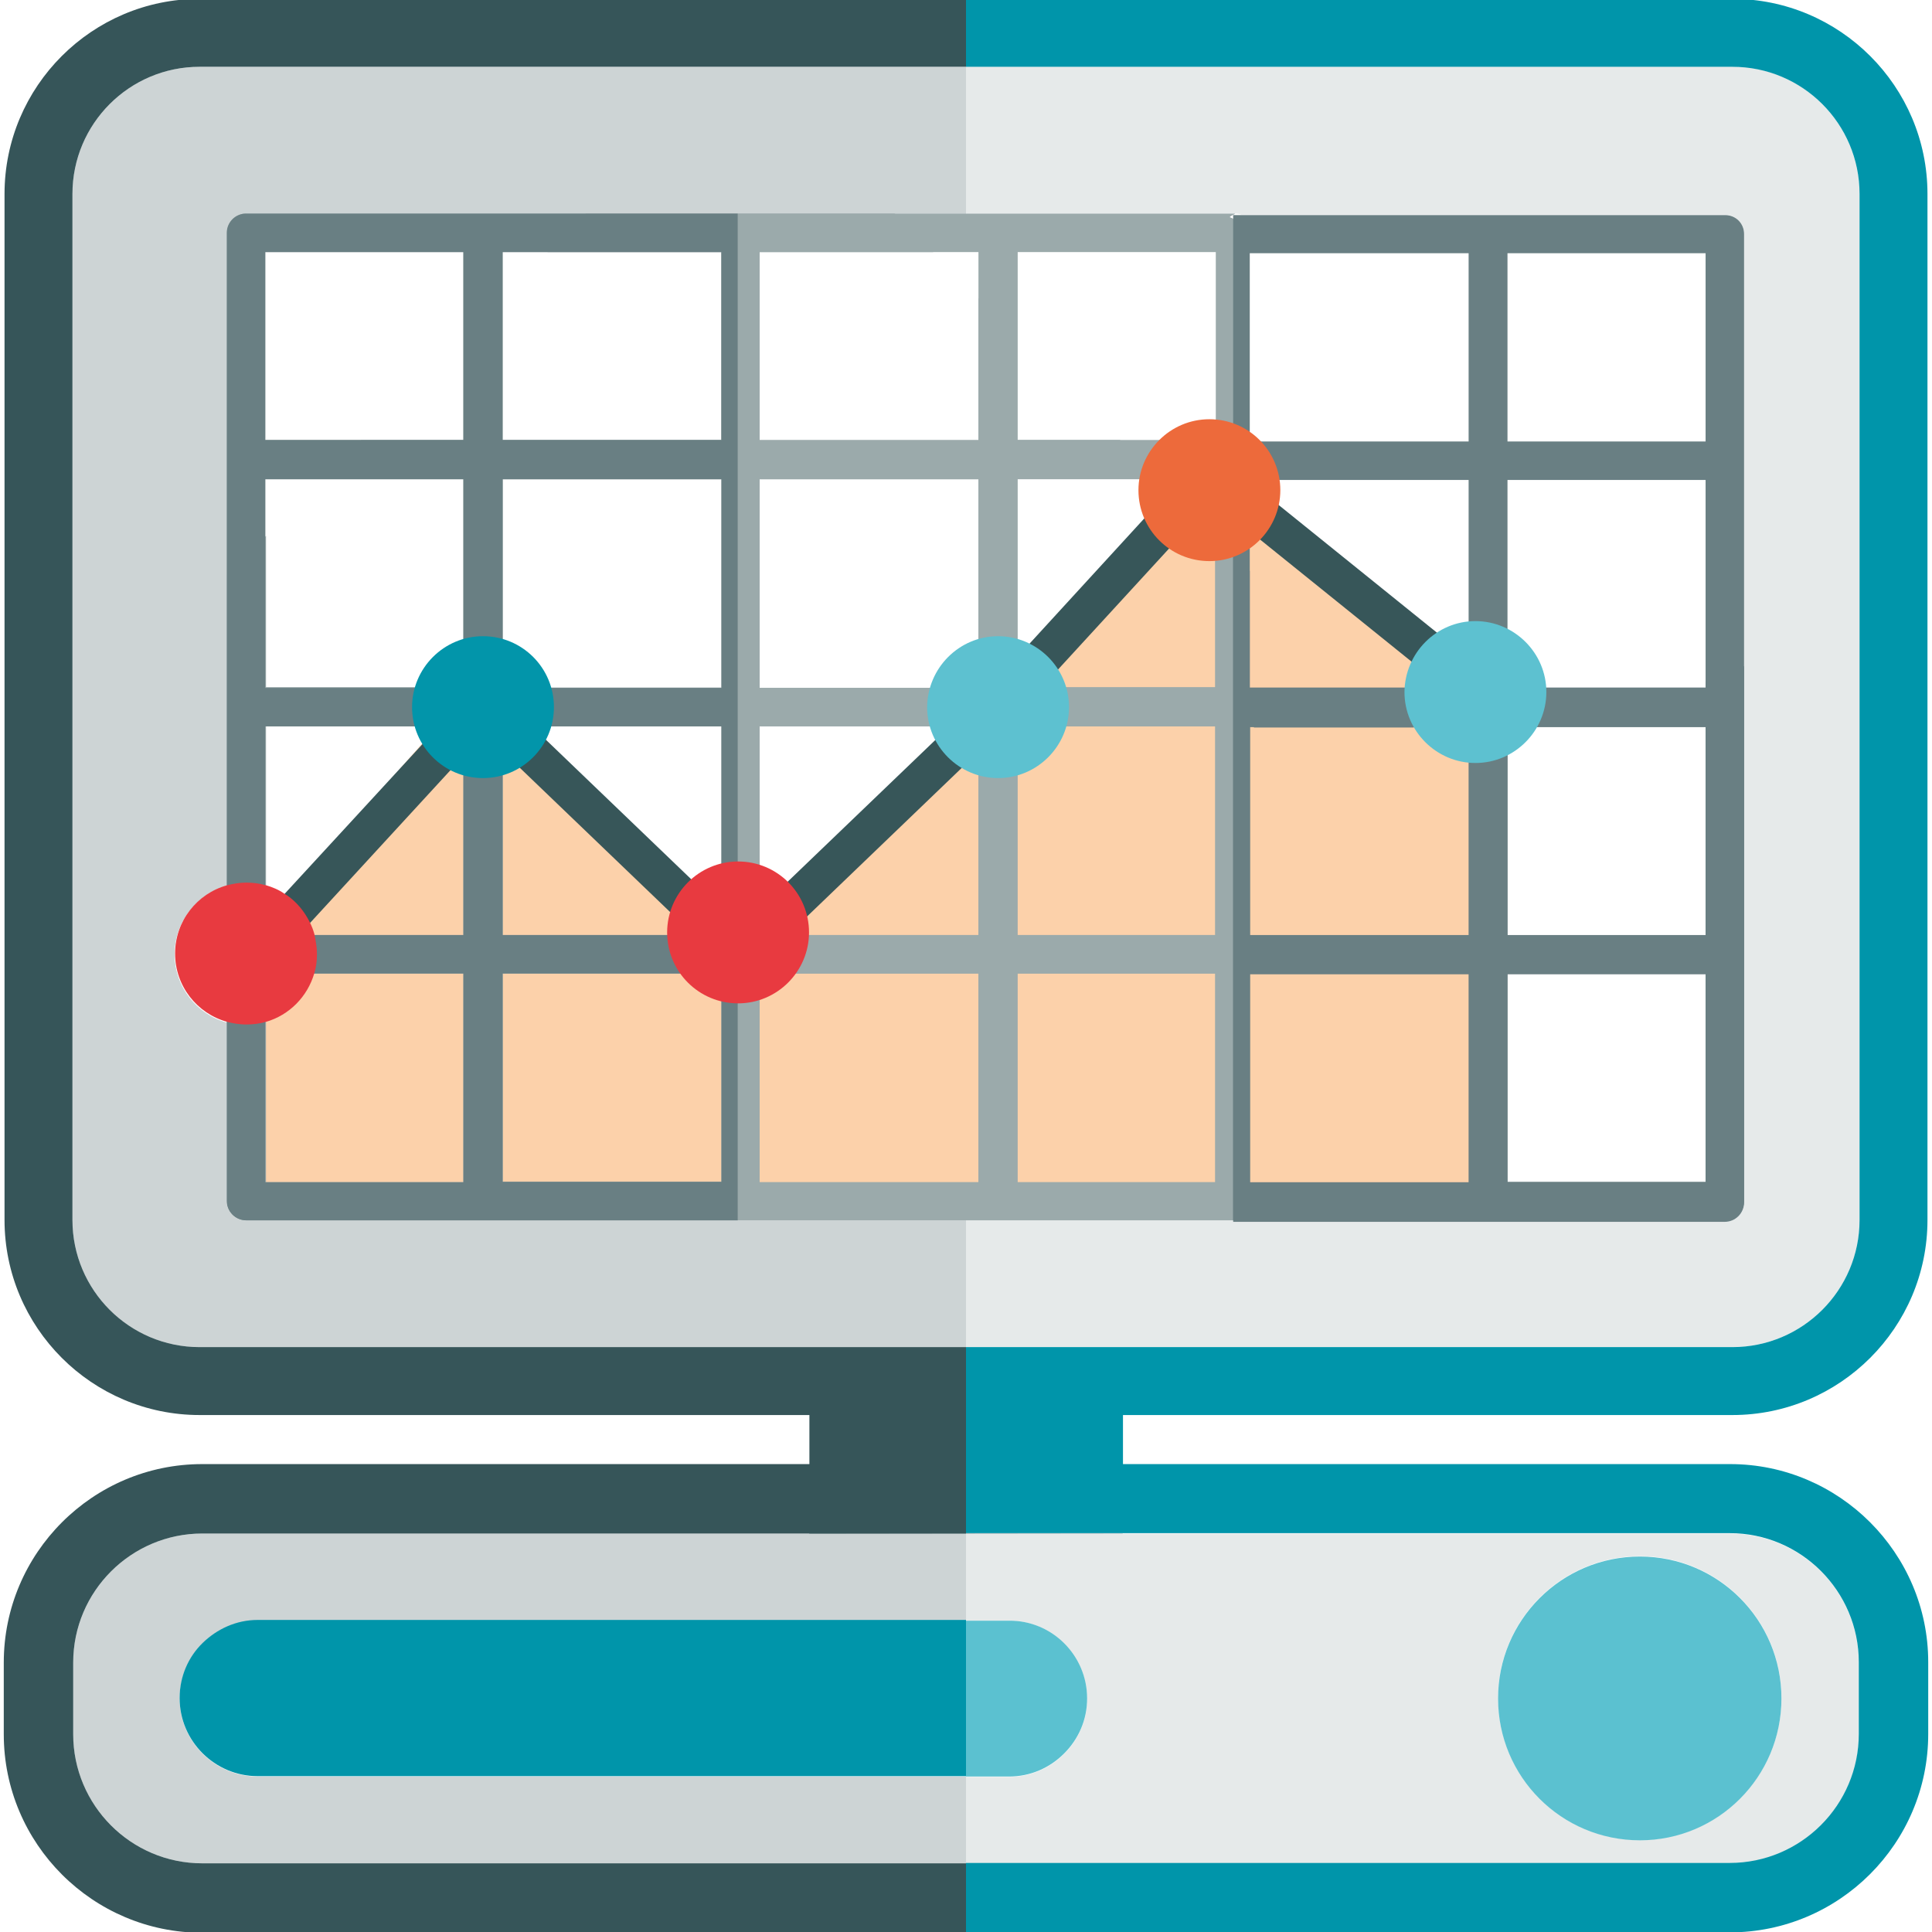 <?xml version="1.0" encoding="utf-8"?>
<!-- Generator: Adobe Illustrator 25.4.1, SVG Export Plug-In . SVG Version: 6.00 Build 0)  -->
<svg version="1.1" id="Layer_1" xmlns="http://www.w3.org/2000/svg" xmlns:xlink="http://www.w3.org/1999/xlink" x="0px" y="0px"
	 viewBox="0 0 512 512" style="enable-background:new 0 0 512 512;" xml:space="preserve">
<style type="text/css">
	.st0{fill:none;}
	.st1{fill:#E6EAEA;}
	.st2{fill:#365559;}
	.st3{fill:#0095AA;}
	.st4{fill:#5BC1D0;}
	.st5{fill:#CDD4D5;}
	.st6{fill:url(#New_Pattern_Swatch_5);}
	.st7{fill:#FFFFFF;}
	.st8{fill:url(#New_Pattern_Swatch_10);}
	.st9{fill:url(#New_Pattern_Swatch_9);}
	.st10{fill:url(#New_Pattern_Swatch_7);}
	.st11{fill:url(#New_Pattern_Swatch_6);}
	.st12{fill:#FCD1AA;}
	.st13{fill:#9BAAAB;}
	.st14{fill:#697F83;}
	.st15{fill:#375659;}
	.st16{fill:#E83A40;}
	.st17{fill:#0295AA;}
	.st18{fill:#ED6A3B;}
	.st19{fill:#5DC1D0;}
</style>
<pattern  width="128" height="128" patternUnits="userSpaceOnUse" id="New_Pattern_Swatch_10" viewBox="0 -128 128 128" style="overflow:visible;">
	<g>
		<rect y="-128" class="st0" width="128" height="128"/>
		<rect y="-128" class="st1" width="128" height="128"/>
	</g>
</pattern>
<pattern  width="128" height="128" patternUnits="userSpaceOnUse" id="New_Pattern_Swatch_5" viewBox="0 -128 128 128" style="overflow:visible;">
	<g>
		<rect y="-128" class="st0" width="128" height="128"/>
		<rect y="-128" class="st2" width="128" height="128"/>
	</g>
</pattern>
<pattern  width="128" height="128" patternUnits="userSpaceOnUse" id="New_Pattern_Swatch_6" viewBox="0 -128 128 128" style="overflow:visible;">
	<g>
		<rect y="-128" class="st0" width="128" height="128"/>
		<rect y="-128" class="st3" width="128" height="128"/>
	</g>
</pattern>
<pattern  width="128" height="128" patternUnits="userSpaceOnUse" id="New_Pattern_Swatch_7" viewBox="0 -128 128 128" style="overflow:visible;">
	<g>
		<rect y="-128" class="st0" width="128" height="128"/>
		<rect y="-128" class="st4" width="128" height="128"/>
	</g>
</pattern>
<pattern  width="128" height="128" patternUnits="userSpaceOnUse" id="New_Pattern_Swatch_9" viewBox="0 -128 128 128" style="overflow:visible;">
	<g>
		<rect y="-128" class="st0" width="128" height="128"/>
		<rect y="-128" class="st5" width="128" height="128"/>
	</g>
</pattern>
<rect x="214.4" y="406.4" class="st6" width="83.1" height="0.1"/>
<g>
	<path class="st7" d="M214.4,406.4L214.4,406.4l83.1,0.1v-0.1H214.4z"/>
	<path class="st8" d="M458.4,406.4H297.6v0.1H256v23h11.4c11.4,0,20.7,9.3,20.7,20.7c0,5.7-2.3,10.8-6.1,14.6
		c-3.8,3.8-8.9,6.1-14.6,6.1H256v23h202.4c18.8,0,34.2-15.3,34.2-34.2v-19C492.6,421.7,477.3,406.4,458.4,406.4z M434.6,487.6
		c-20.8,0-37.6-16.8-37.6-37.6c0-20.7,16.8-37.6,37.6-37.6c20.7,0,37.5,16.8,37.5,37.6C472.1,470.8,455.3,487.6,434.6,487.6z"/>
	<path class="st9" d="M53.7,435.5c-3.7,3.7-6.1,8.9-6.1,14.6c0,11.4,9.3,20.7,20.7,20.7H256v23H53.6c-18.8,0-34.2-15.3-34.2-34.2
		v-19c0-18.8,15.3-34.2,34.2-34.2h160.9v0.1H256v23H68.3C62.7,429.4,57.5,431.7,53.7,435.5z"/>
</g>
<path class="st10" d="M472.1,450.1c0,20.8-16.8,37.6-37.5,37.6c-20.8,0-37.6-16.8-37.6-37.6c0-20.7,16.8-37.6,37.6-37.6
	C455.3,412.5,472.1,429.3,472.1,450.1z"/>
<path class="st11" d="M256,429.4v41.3H68.3c-11.4,0-20.7-9.3-20.7-20.7c0-5.7,2.3-10.9,6.1-14.6s8.9-6.1,14.6-6.1H256z"/>
<path class="st10" d="M288.1,450.1c0,5.7-2.3,10.8-6.1,14.6c-3.8,3.8-8.9,6.1-14.6,6.1H256v-41.3h11.4
	C278.8,429.4,288.1,438.7,288.1,450.1z"/>
<g>
	<path class="st9" d="M46.3,252.8c0,8.7,5.8,15.9,13.8,18.1v47.4c0,2.8,2.3,5.1,5.1,5.1H256V357H52.9c-18.6,0-33.7-15.1-33.7-33.7
		V51.4c0-18.6,15.1-33.7,33.7-33.7H256v39H65.2c-2.8,0-5.1,2.3-5.1,5.1v173C52.2,236.9,46.3,244.3,46.3,252.8z"/>
	<path class="st8" d="M492.8,51.4v271.9c0,18.6-15.1,33.7-33.7,33.7H256v-33.5h70.8v0.3h130.3c2.8,0,5.1-2.3,5.1-5.1V62
		c0-2.8-2.3-5.1-5.1-5.1H329c-0.5-0.2-1.1-0.3-1.7-0.3H256v-39h203.1C477.7,17.7,492.8,32.8,492.8,51.4z"/>
	<path class="st7" d="M462.2,62v256.6c0,2.8-2.3,5.1-5.1,5.1H326.8v-0.3H65.2c-2.8,0-5.1-2.3-5.1-5.1V271c-8-2.2-13.8-9.5-13.8-18.1
		c0-8.6,5.8-15.9,13.8-18.1v-173c0-2.8,2.3-5.1,5.1-5.1h262c0.6,0,1.2,0.1,1.7,0.3h128.2C460,57,462.2,59.2,462.2,62z"/>
	<path class="st11" d="M511,440.5v19c0,29-23.6,52.6-52.6,52.6H256v-18.4h202.4c18.8,0,34.2-15.3,34.2-34.2v-19
		c0-18.8-15.3-34.2-34.2-34.2H256V357h203.1c18.6,0,33.7-15.1,33.7-33.7V51.4c0-18.6-15.1-33.7-33.7-33.7H256v-18h203.1
		c28.5,0,51.7,23.2,51.7,51.7v271.9c0,28.5-23.2,51.7-51.7,51.7H297.6v13h160.9C487.4,388,511,411.6,511,440.5z"/>
	<path class="st6" d="M19.2,51.4v271.9c0,18.6,15.1,33.7,33.7,33.7H256v49.4H53.6c-18.8,0-34.2,15.3-34.2,34.2v19
		c0,18.8,15.3,34.2,34.2,34.2H256v18.4H53.6c-29,0-52.6-23.6-52.6-52.6v-19c0-29,23.6-52.6,52.6-52.6h160.9v-13H52.9
		c-28.5,0-51.7-23.2-51.7-51.7V51.4c0-28.5,23.2-51.7,51.7-51.7H256v18H52.9C34.3,17.7,19.2,32.8,19.2,51.4z"/>
</g>
<polygon class="st12" points="62.6,252.9 62.6,321.1 397.5,321.1 394.6,181.9 322.2,127 264.5,187.4 196.3,247.4 125.3,181.9 "/>
<polygon class="st12" points="125.3,181.9 62.6,252.9 62.6,321.1 195.6,321.1 195.6,246.8 "/>
<path class="st13" d="M325.7,145.7l-3.5-3.6L322,142v40.1h-52.5v-55.3H307l-10.2-10.2h-27.3V89.2L259.3,79v37.7h-58V66.8h46
	l-10.2-10.2H65.2c-2.8,0-5.1,2.3-5.1,5.1v256.6c0,2.8,2.3,5.1,5.1,5.1h262c1.8,0,0.5-0.3,1.4-1.7c0.5-0.8,0.8-1.7,0.8-2.7V153
	L325.7,145.7z M70.3,192.5h52.5v55.3H70.3V192.5z M191.2,247.8h-58v-55.3h58V247.8z M70.3,258h52.5v55.3H70.3V258z M191.2,182.2h-58
	V127h58V182.2z M191.2,313.2h-58V258h58V313.2z M201.3,258h58v55.3h-58V258z M269.5,258H322v55.3h-52.5V258z M322,192.5v55.3h-52.5
	v-55.3H322z M201.3,127h58v55.3h-58V127z M201.3,192.5h58v55.3h-58V192.5z M133.2,66.8h58v49.8h-58V66.8z M70.3,66.8h52.5v49.8H70.3
	V66.8z M70.3,127h52.5v55.3H70.3V127z"/>
<path class="st13" d="M326,57.6c-0.5-0.2,1.8-1,1.2-1H155.3l-10.2,10.2h46v49.8h-58V79L123,89.2v27.4H95.7l-10.2,10.2H123v55.3H70.5
	V142l-0.1,0.1l-10.2,10.2v166c0,2.8,2.3,5.1,5.1,5.1h262c1.8,0,0.5-0.3,1.4-1.7c0.5-0.8,0.8-1.7,0.8-2.7V62.4
	C329.4,60.2,328,58.3,326,57.6z M70.5,192.5H123v55.3H70.5V192.5z M191.2,192.5v55.3h-58v-55.3H191.2z M70.5,258H123v55.3H70.5V258z
	 M191.2,313.2h-58V258h58V313.2z M201.3,258h58v55.3h-58V258z M322.2,127v55.3h-52.5V127H322.2z M269.7,258h52.5v55.3h-52.5V258z
	 M269.7,247.8v-55.3h52.5v55.3H269.7z M269.7,66.8h52.5v49.8h-52.5V66.8z M201.3,66.8h58v49.8h-58V66.8z M201.3,127h58v55.3h-58V127
	z M201.3,192.5h58v55.3h-58V192.5z M133.2,127h58v55.3h-58V127z"/>
<path class="st14" d="M65.2,56.6c-2.8,0-5.1,2.3-5.1,5.1v256.6c0,2.8,2.3,5.1,5.1,5.1h130.3V56.6H65.2z M133.2,182.2V127h58v55.3
	H133.2z M70.3,258h52.5v55.3H70.3V258z M70.3,247.8v-55.3h52.5v55.3H70.3z M133.2,66.8h58v49.8h-58V66.8z M70.3,66.8h52.5v49.8H70.3
	V66.8z M70.3,127h52.5v55.3H70.3V127z M191.2,313.2h-58V258h58V313.2z M191.2,247.8h-58v-55.3h58V247.8z"/>
<path class="st14" d="M374.5,192.5h-42.2v0.3h42.4C374.7,192.6,374.6,192.5,374.5,192.5z M457.2,57H326.8v266.8h130.3
	c2.8,0,5.1-2.3,5.1-5.1V62C462.2,59.2,460,57,457.2,57z M399.5,67.1H452V117h-52.5V67.1z M452,258.2v55.3h-52.5v-55.3H452z
	 M399.5,248v-55.3H452V248H399.5z M389.2,192.8V248h-58v-55.3H389.2z M389.2,258.2v55.3h-58v-55.3H389.2z M331.2,67.1h58V117h-58
	V67.1z M331.2,127.2h58v55.3h-58V127.2z M452,182.5h-52.5v-55.3H452V182.5z"/>
<path class="st14" d="M452,180.6v1.6h-52.5v-10.9l-10.2-2.1v13h-58.1v-30.9l-4.4-4.5v176.6h130.3c2.8,0,5.1-2.3,5.1-5.1V176.5
	C459.2,178.8,455.8,180.1,452,180.6z M331.3,258h58v55.3h-58V258z M331.3,192.5h58v55.3h-58V192.5z M452,313.2h-52.5V258H452V313.2z
	 M452,247.8h-52.5v-55.3H452V247.8z"/>
<path class="st15" d="M61.8,259.1c1,1,2.3,1.4,3.5,1.4c1.4,0,2.8-0.6,3.8-1.7l59.2-64.4l64.5,61.9c2,1.9,5.1,1.9,7.1,0l68.2-65.5
	c0.1,0,0.1-0.1,0.2-0.2l49.1-53.5l-7.2-7.3l-49.3,53.8l-64.6,62l-64.7-62.1c-1-0.9-2.3-1.4-3.7-1.4c-1.4,0.1-2.7,0.7-3.6,1.7
	l-62.8,68.2C59.6,254.2,59.7,257.5,61.8,259.1z"/>
<path class="st15" d="M320.8,132.4l69.6,56.1c2.2,1.7,5.2,1.5,7.1-0.6l-4.5-10.4l-69.8-56.3c-1.1-0.8-2.4-1.2-3.8-1.1
	c-1.4,0.2-2.6,0.9-3.4,2L320.8,132.4z"/>
<path class="st16" d="M84,252.8c0,1.8-0.2,3.5-0.7,5.1c-1.8,6.2-6.6,11.1-12.8,12.9c0,0-0.1,0-0.1,0c-1.6,0.5-3.4,0.7-5.2,0.7
	c-0.9,0-1.8-0.1-2.6-0.2c-0.8-0.1-1.6-0.3-2.4-0.5c-8-2.2-13.8-9.5-13.8-18.1c0-8.6,5.8-15.9,13.8-18.1c1.6-0.4,3.3-0.7,5-0.7
	c1.8,0,3.5,0.2,5.2,0.7c0,0,0.1,0,0.1,0c1.7,0.5,3.4,1.2,4.8,2.2c0.3,0.2,0.5,0.3,0.8,0.5c2.6,1.8,4.6,4.3,6,7.1
	c0.5,1,0.9,2,1.2,3.1C83.7,249.4,84,251.1,84,252.8z"/>
<path class="st16" d="M195.6,228.3c-10.4,0-18.8,8.5-18.8,18.8c0,10.4,8.4,18.8,18.8,18.8s18.8-8.5,18.8-18.8
	C214.4,236.7,206,228.3,195.6,228.3z"/>
<path class="st17" d="M128,168.6c-10.4,0-18.8,8.5-18.8,18.8c0,10.4,8.4,18.8,18.8,18.8s18.8-8.5,18.8-18.8
	C146.8,177,138.4,168.6,128,168.6z"/>
<path class="st18" d="M320.5,111.1c-10.4,0-18.8,8.5-18.8,18.8c0,10.4,8.4,18.8,18.8,18.8s18.8-8.5,18.8-18.8
	C339.3,119.5,330.9,111.1,320.5,111.1z"/>
<path class="st19" d="M245.7,187.4c0,10.4,8.5,18.8,18.8,18.8c10.4,0,18.8-8.5,18.8-18.8c0-10.4-8.5-18.8-18.8-18.8
	C254.2,168.6,245.8,177,245.7,187.4z"/>
<path class="st19" d="M372.2,183.4c0,10.4,8.5,18.8,18.8,18.8c10.4,0,18.8-8.5,18.8-18.8c0-10.4-8.5-18.8-18.8-18.8
	C380.7,164.6,372.3,173,372.2,183.4z"/>
<line class="st0" x1="256" y1="406.5" x2="256" y2="406.4"/>
<polyline class="st0" points="256,56.7 256,66.8 256,116.7 256,126.9 256,170.6 256,182.2 256,188.3 256,192.4 256,194.8 256,202.4 
	256,204.1 256,247.8 256,258 256,313.2 256,321 256,323.5 "/>
<line class="st0" x1="-22.9" y1="388.2" x2="594.7" y2="388.2"/>
</svg>
